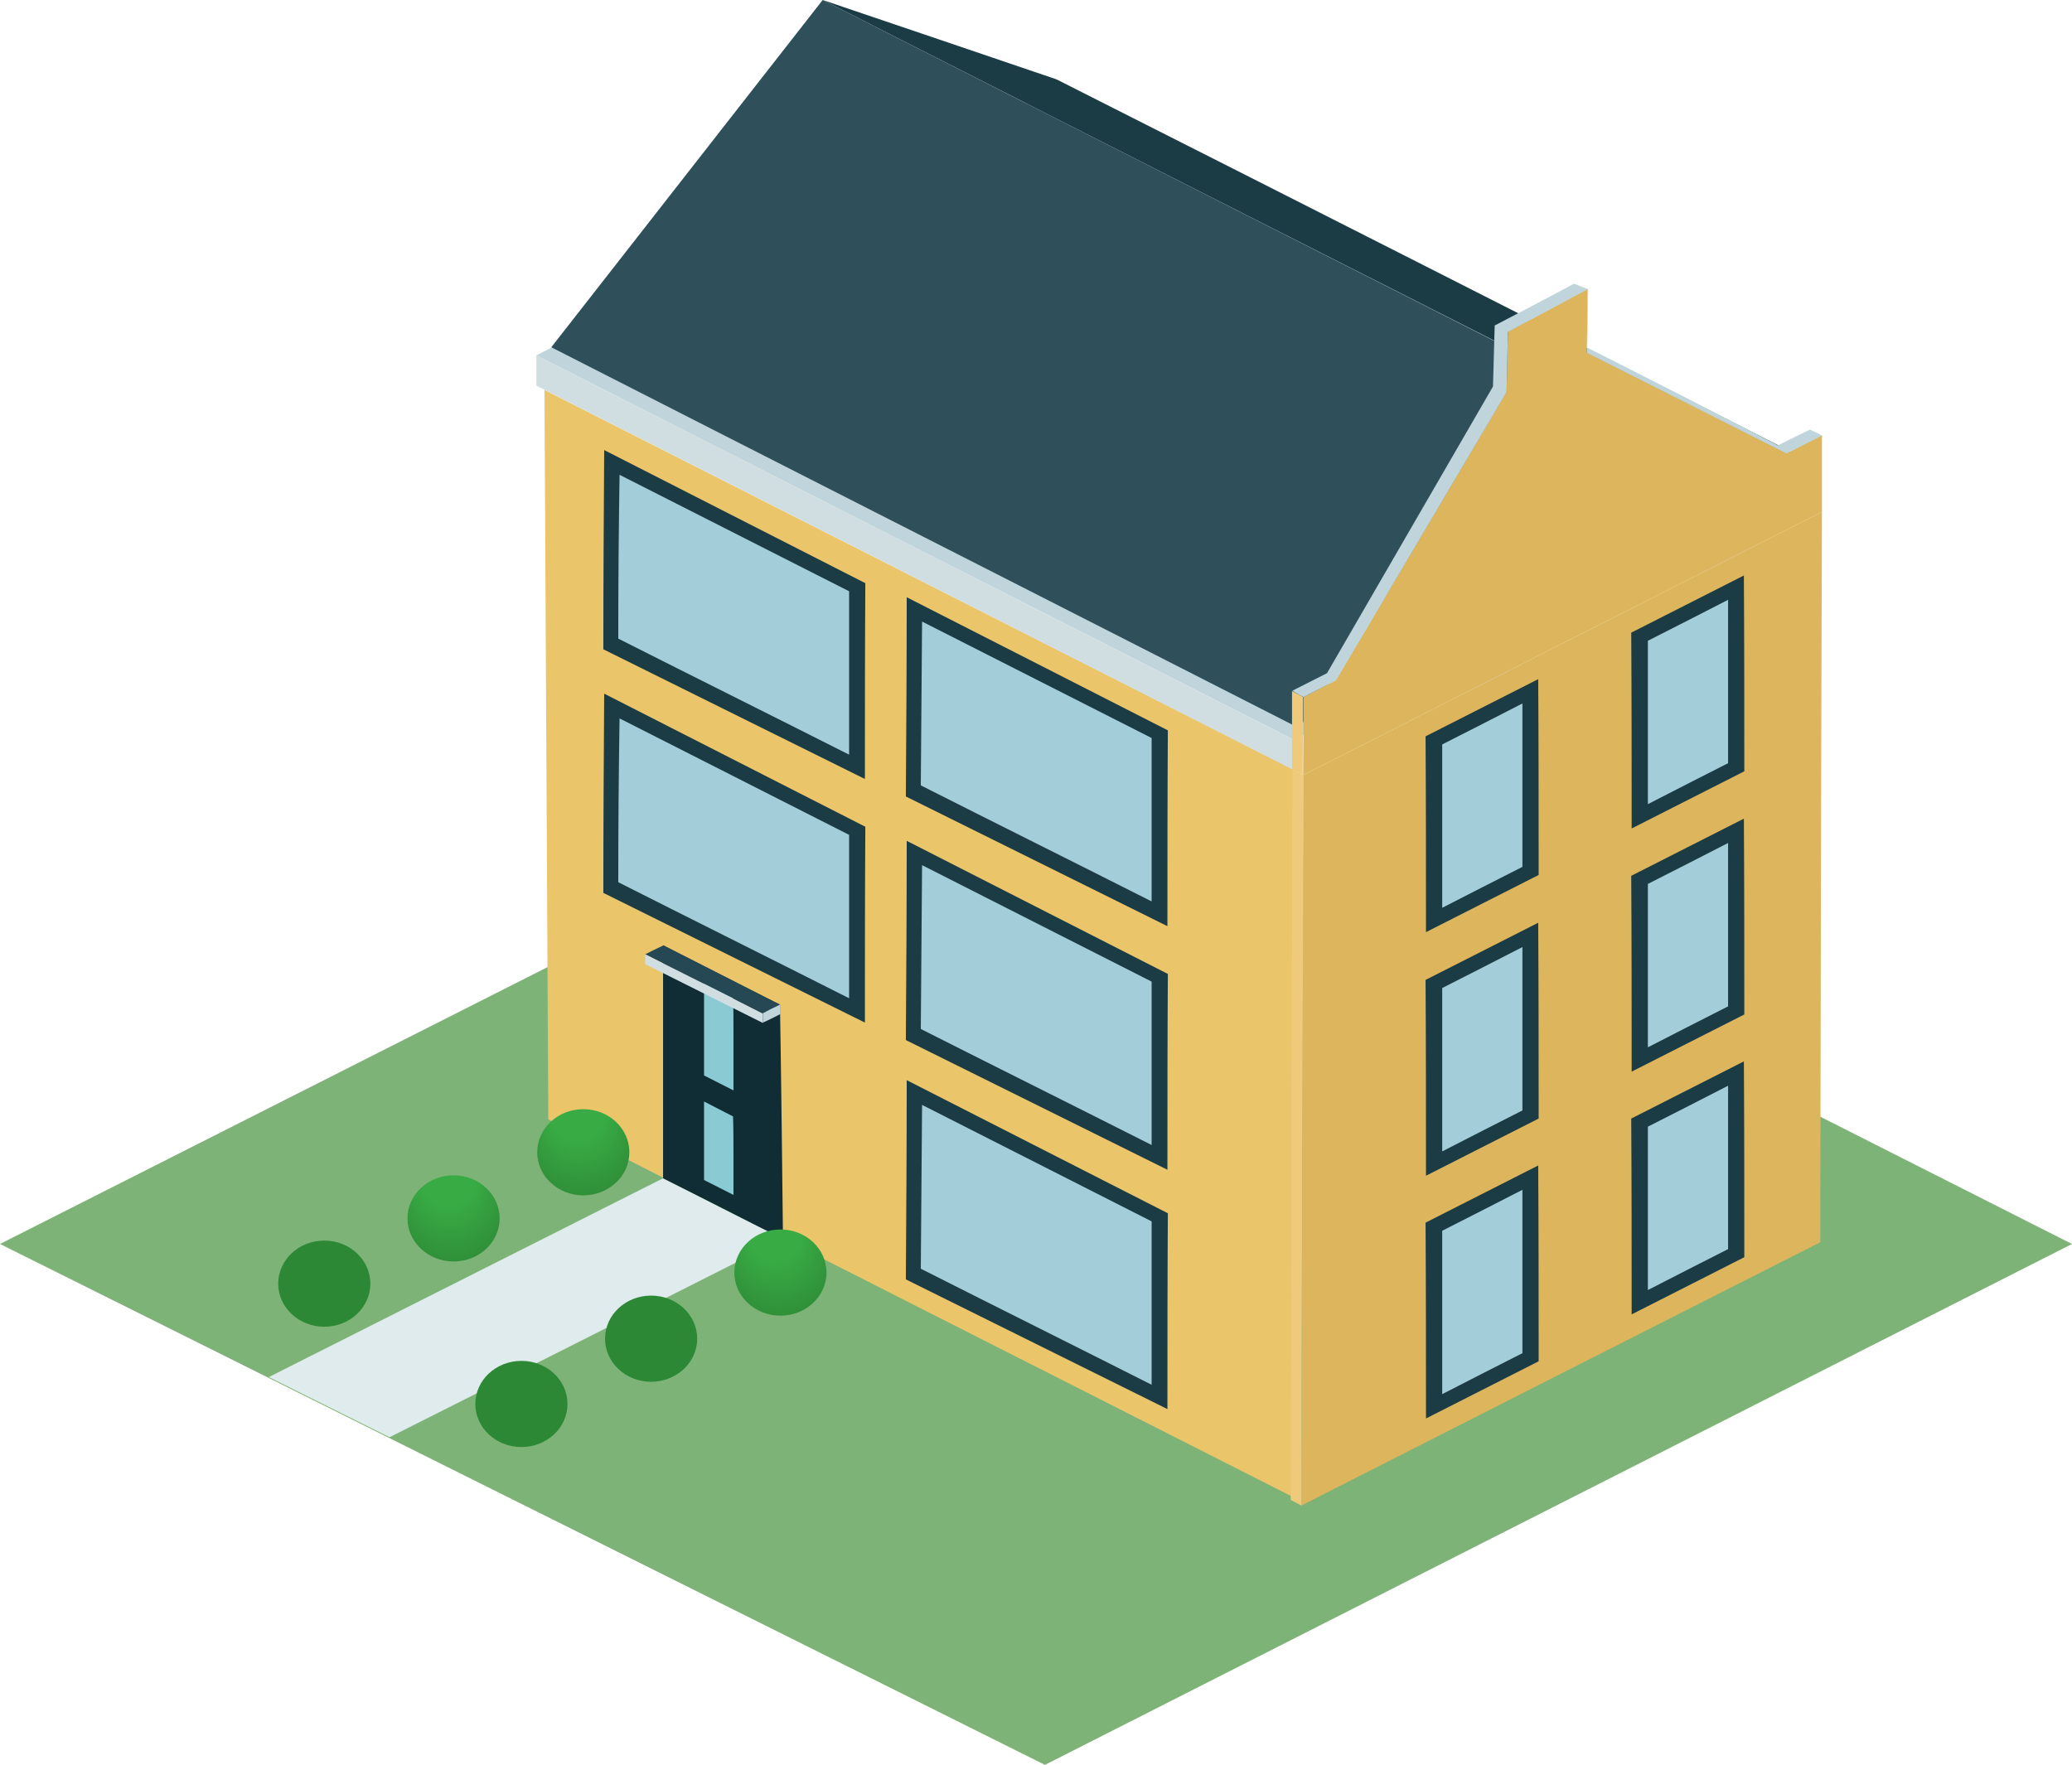 <?xml version="1.0" encoding="utf-8"?>
<!-- Generator: Adobe Illustrator 26.0.2, SVG Export Plug-In . SVG Version: 6.00 Build 0)  -->
<svg version="1.1" id="Laag_1" xmlns="http://www.w3.org/2000/svg" xmlns:xlink="http://www.w3.org/1999/xlink" x="0px" y="0px"
	 viewBox="0 0 485.6 413.7" style="enable-background:new 0 0 485.6 413.7;" xml:space="preserve">
<style type="text/css">
	.st0{fill:#7EB377;}
	.st1{fill:#EAC56A;}
	.st2{fill:#DDB55C;}
	.st3{fill:#1B3B45;}
	.st4{fill:#A4CDDA;}
	.st5{fill:#EFCA7A;}
	.st6{fill:#DFEBEC;}
	.st7{fill:#102C34;}
	.st8{fill:#8ACAD2;}
	.st9{fill:#264754;}
	.st10{fill:#D0DEE2;}
	.st11{fill:#BFD5DB;}
	.st12{fill:url(#SVGID_1_);}
	.st13{fill:url(#SVGID_00000108297160471310479720000008597709697493148824_);}
	.st14{fill:url(#SVGID_00000177484341918103500800000007646944041665682356_);}
	.st15{fill:url(#SVGID_00000003801874746089765890000014200733563366932401_);}
	.st16{fill:url(#SVGID_00000076575464375956358660000011388488551747542182_);}
	.st17{fill:url(#SVGID_00000089536070159440518150000009389870655114382725_);}
	.st18{fill:#2F505B;}
</style>
<g>
	<g id="Laag_2_00000101818248606439635250000009054258713245136785_">
		<g id="Laag_1-2_00000031891265747618131860000004590676258384636835_">
			<polygon class="st0" points="0,291.6 244.9,413.7 485.6,291.6 242.8,168.8 			"/>
		</g>
	</g>
	<path class="st1" d="M303,350.9c-58.2-29.5-116.4-59-174.5-88.5c-0.3-57-0.6-114-0.9-171c58.5,29.7,117,59.3,175.6,89
		C303.1,237.3,303.1,294.1,303,350.9z"/>
	<path class="st2" d="M305.4,181.7c-0.1,57.1-0.2,114.2-0.4,171.2c40.5-20.6,81.1-41.2,121.6-61.7c0.1-57.1,0.2-114.2,0.4-171.2
		C386.5,140.5,345.9,161.1,305.4,181.7z"/>
	<g>
		<path class="st3" d="M360.6,319.1c-8.8,4.5-17.6,8.9-26.4,13.4c0-15.3,0-30.6-0.1-45.9c8.8-4.5,17.6-8.9,26.4-13.4
			C360.6,288.5,360.6,303.8,360.6,319.1z"/>
		<path class="st4" d="M356.8,317.2c-6.3,3.2-12.6,6.4-18.8,9.6c0-12.8,0-25.5,0-38.3c6.3-3.2,12.6-6.4,18.8-9.6
			C356.8,291.7,356.8,304.5,356.8,317.2z"/>
	</g>
	<g>
		<path class="st3" d="M408.8,294.7c-8.8,4.5-17.6,8.9-26.4,13.4c0-15.3,0-30.6-0.1-45.9c8.8-4.5,17.6-8.9,26.4-13.4
			C408.8,264.1,408.8,279.4,408.8,294.7z"/>
		<path class="st4" d="M405,292.8c-6.3,3.2-12.6,6.4-18.8,9.6c0-12.8,0-25.5,0-38.3c6.3-3.2,12.6-6.4,18.8-9.6
			C405,267.3,405,280.1,405,292.8z"/>
	</g>
	<path class="st5" d="M305,352.9c-0.8-0.4-1.7-0.9-2.5-1.3c0.1-57.1,0.2-114.1,0.4-171.2c0.9,0.4,1.7,0.9,2.6,1.3
		C305.3,238.8,305.1,295.8,305,352.9z"/>
	<g>
		<path class="st6" d="M183.5,290.4c-9.4-4.7-18.7-9.5-28.1-14.2c-30.8,15.5-61.6,31.1-92.4,46.6c9.4,4.7,18.9,9.4,28.3,14.1
			C122.1,321.4,152.8,305.9,183.5,290.4z"/>
	</g>
	<path class="st7" d="M183.5,290.4c-9.4-4.7-18.7-9.5-28.1-14.2c0-18.2,0-36.4,0-54.6c9.1,4.6,18.2,9.3,27.4,13.9
		C183.1,253.8,183.3,272.1,183.5,290.4z"/>
	<path class="st8" d="M171.9,242.6c0,4.3,0,8.6,0,13c-2.3-1.2-4.6-2.3-6.9-3.5c0-4.3,0-8.6,0-12.9c0-3.2,0-6.3,0-9.5
		c2.3,1.2,4.5,2.3,6.8,3.5C171.9,236.3,171.9,239.5,171.9,242.6z"/>
	<path class="st8" d="M171.9,271.2c0,3,0,5.9,0,8.9c-2.3-1.2-4.6-2.3-6.9-3.5c0-3,0-5.9,0-8.9c0-3.2,0-6.3,0-9.5
		c2.3,1.2,4.5,2.3,6.8,3.5C171.9,264.8,171.9,268,171.9,271.2z"/>
	<path class="st9" d="M151.2,223.7c1.4-0.7,2.8-1.4,4.3-2.1c9.1,4.6,18.2,9.3,27.3,13.9c-1.3,0.7-2.7,1.4-4,2
		C169.6,232.9,160.4,228.3,151.2,223.7z"/>
	<path class="st10" d="M178.8,239.8c-9.2-4.6-18.4-9.2-27.6-13.8c0-0.8,0-1.5,0-2.3c9.2,4.6,18.4,9.2,27.6,13.9
		C178.8,238.3,178.8,239,178.8,239.8z"/>
	<path class="st11" d="M182.9,237.7c-1.4,0.7-2.7,1.4-4.1,2c0-0.7,0-1.5,0-2.2c1.3-0.7,2.7-1.4,4-2
		C182.8,236.2,182.9,237,182.9,237.7z"/>
	
		<radialGradient id="SVGID_1_" cx="106.14" cy="284.595" r="14.838" fx="104.226" fy="269.881" gradientUnits="userSpaceOnUse">
		<stop  offset="0.436" style="stop-color:#38AB44"/>
		<stop  offset="1" style="stop-color:#2D8836"/>
	</radialGradient>
	<ellipse class="st12" cx="106.3" cy="285.6" rx="10.8" ry="10.1"/>
	
		<radialGradient id="SVGID_00000016039711258300343450000002685365381504730760_" cx="75.799" cy="299.866" r="14.838" fx="73.885" fy="285.151" gradientUnits="userSpaceOnUse">
		<stop  offset="0.436" style="stop-color:#38AB44"/>
		<stop  offset="1" style="stop-color:#2D8836"/>
	</radialGradient>
	<ellipse style="fill:url(#SVGID_00000016039711258300343450000002685365381504730760_);" cx="76" cy="300.9" rx="10.8" ry="10.1"/>
	
		<radialGradient id="SVGID_00000029040916237735564030000015227537961161046426_" cx="152.344" cy="312.838" r="14.838" fx="150.429" fy="298.124" gradientUnits="userSpaceOnUse">
		<stop  offset="0.436" style="stop-color:#38AB44"/>
		<stop  offset="1" style="stop-color:#2D8836"/>
	</radialGradient>
	
		<ellipse style="fill:url(#SVGID_00000029040916237735564030000015227537961161046426_);" cx="152.6" cy="313.8" rx="10.8" ry="10.1"/>
	
		<radialGradient id="SVGID_00000079446392161675396730000009535664230380141502_" cx="121.987" cy="328.109" r="14.838" fx="120.073" fy="313.394" gradientUnits="userSpaceOnUse">
		<stop  offset="0.436" style="stop-color:#38AB44"/>
		<stop  offset="1" style="stop-color:#2D8836"/>
	</radialGradient>
	
		<ellipse style="fill:url(#SVGID_00000079446392161675396730000009535664230380141502_);" cx="122.2" cy="329.1" rx="10.8" ry="10.1"/>
	
		<radialGradient id="SVGID_00000000195392808063550920000006599042972215024005_" cx="136.481" cy="269.081" r="14.838" fx="134.567" fy="254.367" gradientUnits="userSpaceOnUse">
		<stop  offset="0.436" style="stop-color:#38AB44"/>
		<stop  offset="1" style="stop-color:#2D8836"/>
	</radialGradient>
	
		<ellipse style="fill:url(#SVGID_00000000195392808063550920000006599042972215024005_);" cx="136.7" cy="270.1" rx="10.8" ry="10.1"/>
	
		<radialGradient id="SVGID_00000126298237678192839410000001034502916230115748_" cx="182.669" cy="297.324" r="14.838" fx="180.755" fy="282.61" gradientUnits="userSpaceOnUse">
		<stop  offset="0.436" style="stop-color:#38AB44"/>
		<stop  offset="1" style="stop-color:#2D8836"/>
	</radialGradient>
	
		<ellipse style="fill:url(#SVGID_00000126298237678192839410000001034502916230115748_);" cx="182.9" cy="298.3" rx="10.8" ry="10.1"/>
	<g>
		<path class="st3" d="M212.3,299.9c20.4,10.1,40.9,20.3,61.3,30.4c0-15.3,0-30.6,0.1-45.9c-20.4-10.4-40.8-20.8-61.2-31.2
			C212.5,268.8,212.4,284.4,212.3,299.9z"/>
		<path class="st4" d="M215.8,297.4c18,9.1,36.1,18.1,54.1,27.2v-38.3c-17.9-9.1-35.9-18.2-53.8-27.3
			C216,271.8,215.9,284.6,215.8,297.4z"/>
	</g>
	<g>
		<path class="st11" d="M303.2,173.4c41.1-20.9,82.1-41.8,123.2-62.7C367.2,80.5,308.1,50.2,249,20c-41.1,21.1-82.2,42.2-123.3,63.3
			C184.8,113.3,244,143.4,303.2,173.4z"/>
		<path class="st10" d="M303.2,180.5c0-2.4,0-4.7,0-7.1c-59.2-30-118.3-60.1-177.5-90.1c0,2.4,0,4.7,0,7.1
			C184.8,120.4,244,150.4,303.2,180.5"/>
		<path class="st18" d="M192.8,0c55.9,28.4,111.8,56.8,167.8,85.2c-18.7,28.5-37.4,57-56.1,85.5c-58.4-29.8-116.9-59.5-175.3-89.3
			C150.4,54.3,171.6,27.1,192.8,0z"/>
		<path class="st3" d="M423.7,107.9c-19.1-6.6-38.1-13.2-57.2-19.8C308.6,58.8,250.7,29.4,192.8,0c18.3,6.2,36.6,12.4,54.8,18.6
			C306.4,48.3,365,78.1,423.7,107.9z"/>
		<path class="st2" d="M305.5,163.4c0,6.1-0.1,12.2-0.1,18.3c40.5-20.6,81.1-41.2,121.6-61.7c0-6,0-12,0-18
			c-2.8,1.4-5.5,2.8-8.3,4.2c-15.6-7.9-31.2-15.7-46.8-23.6c0.1-5,0.1-9.9,0.2-14.9c-6.2,3.3-12.5,6.7-18.7,10
			c-0.1,4.7-0.2,9.4-0.3,14.1c-13.3,22.5-26.7,45.1-40,67.6C310.6,160.8,308,162.1,305.5,163.4z"/>
		<path class="st11" d="M305.5,163.4c2.5-1.3,5.1-2.6,7.6-3.9c13.3-22.5,26.7-45.1,40-67.6c0.1-4.7,0.2-9.4,0.3-14.1
			c6.2-3.3,12.5-6.7,18.7-10c-0.1,5-0.1,9.9-0.2,14.9c15.6,7.9,31.2,15.7,46.8,23.6c2.8-1.4,5.5-2.8,8.3-4.2c-0.9-0.5-1.9-1-2.8-1.4
			c-2.5,1.2-5,2.4-7.5,3.7C401.8,96.6,386.9,89,372,81.5c0.1-4.6,0.1-9.1,0.2-13.7c-1.1-0.4-2.2-0.9-3.3-1.3
			c-6.2,3.3-12.4,6.6-18.6,9.8c-0.1,4.8-0.3,9.6-0.4,14.3c-13,22.4-25.9,44.8-38.9,67.2c-2.7,1.4-5.4,2.7-8.1,4.1
			C303.7,162.5,304.6,162.9,305.5,163.4z"/>
		<path class="st5" d="M302.8,180.4c0-6.1,0-12.2,0-18.4c0.9,0.5,1.8,0.9,2.6,1.4c0,6.1-0.1,12.2-0.1,18.3
			C304.5,181.2,303.7,180.8,302.8,180.4z"/>
	</g>
	<g>
		<path class="st3" d="M360.6,262.2c-8.8,4.5-17.6,8.9-26.4,13.4c0-15.3,0-30.6-0.1-45.9c8.8-4.5,17.6-8.9,26.4-13.4
			C360.6,231.6,360.6,246.9,360.6,262.2z"/>
		<path class="st4" d="M356.8,260.3c-6.3,3.2-12.6,6.4-18.8,9.6c0-12.8,0-25.5,0-38.3c6.3-3.2,12.6-6.4,18.8-9.6
			C356.8,234.8,356.8,247.5,356.8,260.3z"/>
	</g>
	<g>
		<path class="st3" d="M408.8,237.8c-8.8,4.5-17.6,8.9-26.4,13.4c0-15.3,0-30.6-0.1-45.9c8.8-4.5,17.6-8.9,26.4-13.4
			C408.8,207.2,408.8,222.5,408.8,237.8z"/>
		<path class="st4" d="M405,235.9c-6.3,3.2-12.6,6.4-18.8,9.6c0-12.8,0-25.5,0-38.3c6.3-3.2,12.6-6.4,18.8-9.6
			C405,210.4,405,223.2,405,235.9z"/>
	</g>
	<g>
		<path class="st3" d="M212.3,243.8c20.4,10.1,40.9,20.3,61.3,30.4c0-15.3,0-30.6,0.1-45.9c-20.4-10.4-40.8-20.8-61.2-31.2
			C212.5,212.6,212.4,228.2,212.3,243.8z"/>
		<path class="st4" d="M215.8,241.2c18,9.1,36.1,18.1,54.1,27.2v-38.3c-17.9-9.1-35.9-18.2-53.8-27.3
			C216,215.6,215.9,228.4,215.8,241.2z"/>
	</g>
	<g>
		<path class="st3" d="M360.6,205.1c-8.8,4.5-17.6,8.9-26.4,13.4c0-15.3,0-30.6-0.1-45.9c8.8-4.5,17.6-8.9,26.4-13.4
			C360.6,174.5,360.6,189.8,360.6,205.1z"/>
		<path class="st4" d="M356.8,203.2c-6.3,3.2-12.6,6.4-18.8,9.6c0-12.8,0-25.5,0-38.3c6.3-3.2,12.6-6.4,18.8-9.6
			C356.8,177.7,356.8,190.5,356.8,203.2z"/>
	</g>
	<g>
		<path class="st3" d="M408.8,180.8c-8.8,4.5-17.6,8.9-26.4,13.4c0-15.3,0-30.6-0.1-45.9c8.8-4.5,17.6-8.9,26.4-13.4
			C408.8,150.2,408.8,165.5,408.8,180.8z"/>
		<path class="st4" d="M405,178.9c-6.3,3.2-12.6,6.4-18.8,9.6c0-12.8,0-25.5,0-38.3c6.3-3.2,12.6-6.4,18.8-9.6
			C405,153.3,405,166.1,405,178.9z"/>
	</g>
	<g>
		<path class="st3" d="M212.3,186.7c20.4,10.1,40.9,20.3,61.3,30.4c0-15.3,0-30.6,0.1-45.9c-20.4-10.4-40.8-20.8-61.2-31.2
			C212.5,155.5,212.4,171.1,212.3,186.7z"/>
		<path class="st4" d="M215.8,184.1c18,9.1,36.1,18.1,54.1,27.2v-38.3c-17.9-9.1-35.9-18.2-53.8-27.3
			C216,158.5,215.9,171.3,215.8,184.1z"/>
	</g>
	<g>
		<path class="st3" d="M141.4,209.3c20.4,10.1,40.9,20.3,61.3,30.4c0-15.3,0-30.6,0.1-45.9c-20.4-10.4-40.8-20.8-61.2-31.2
			C141.5,178.1,141.4,193.7,141.4,209.3z"/>
		<path class="st4" d="M144.9,206.8c18,9.1,36.1,18.1,54.1,27.2v-38.3c-17.9-9.1-35.9-18.2-53.8-27.3
			C145,181.2,144.9,194,144.9,206.8z"/>
	</g>
	<g>
		<path class="st3" d="M141.4,152.2c20.4,10.1,40.9,20.3,61.3,30.4c0-15.3,0-30.6,0.1-45.9c-20.4-10.4-40.8-20.8-61.2-31.2
			C141.5,121.1,141.4,136.6,141.4,152.2z"/>
		<path class="st4" d="M144.9,149.7c18,9.1,36.1,18.1,54.1,27.2v-38.3c-17.9-9.1-35.9-18.2-53.8-27.3
			C145,124.1,144.9,136.9,144.9,149.7z"/>
	</g>
</g>
</svg>
